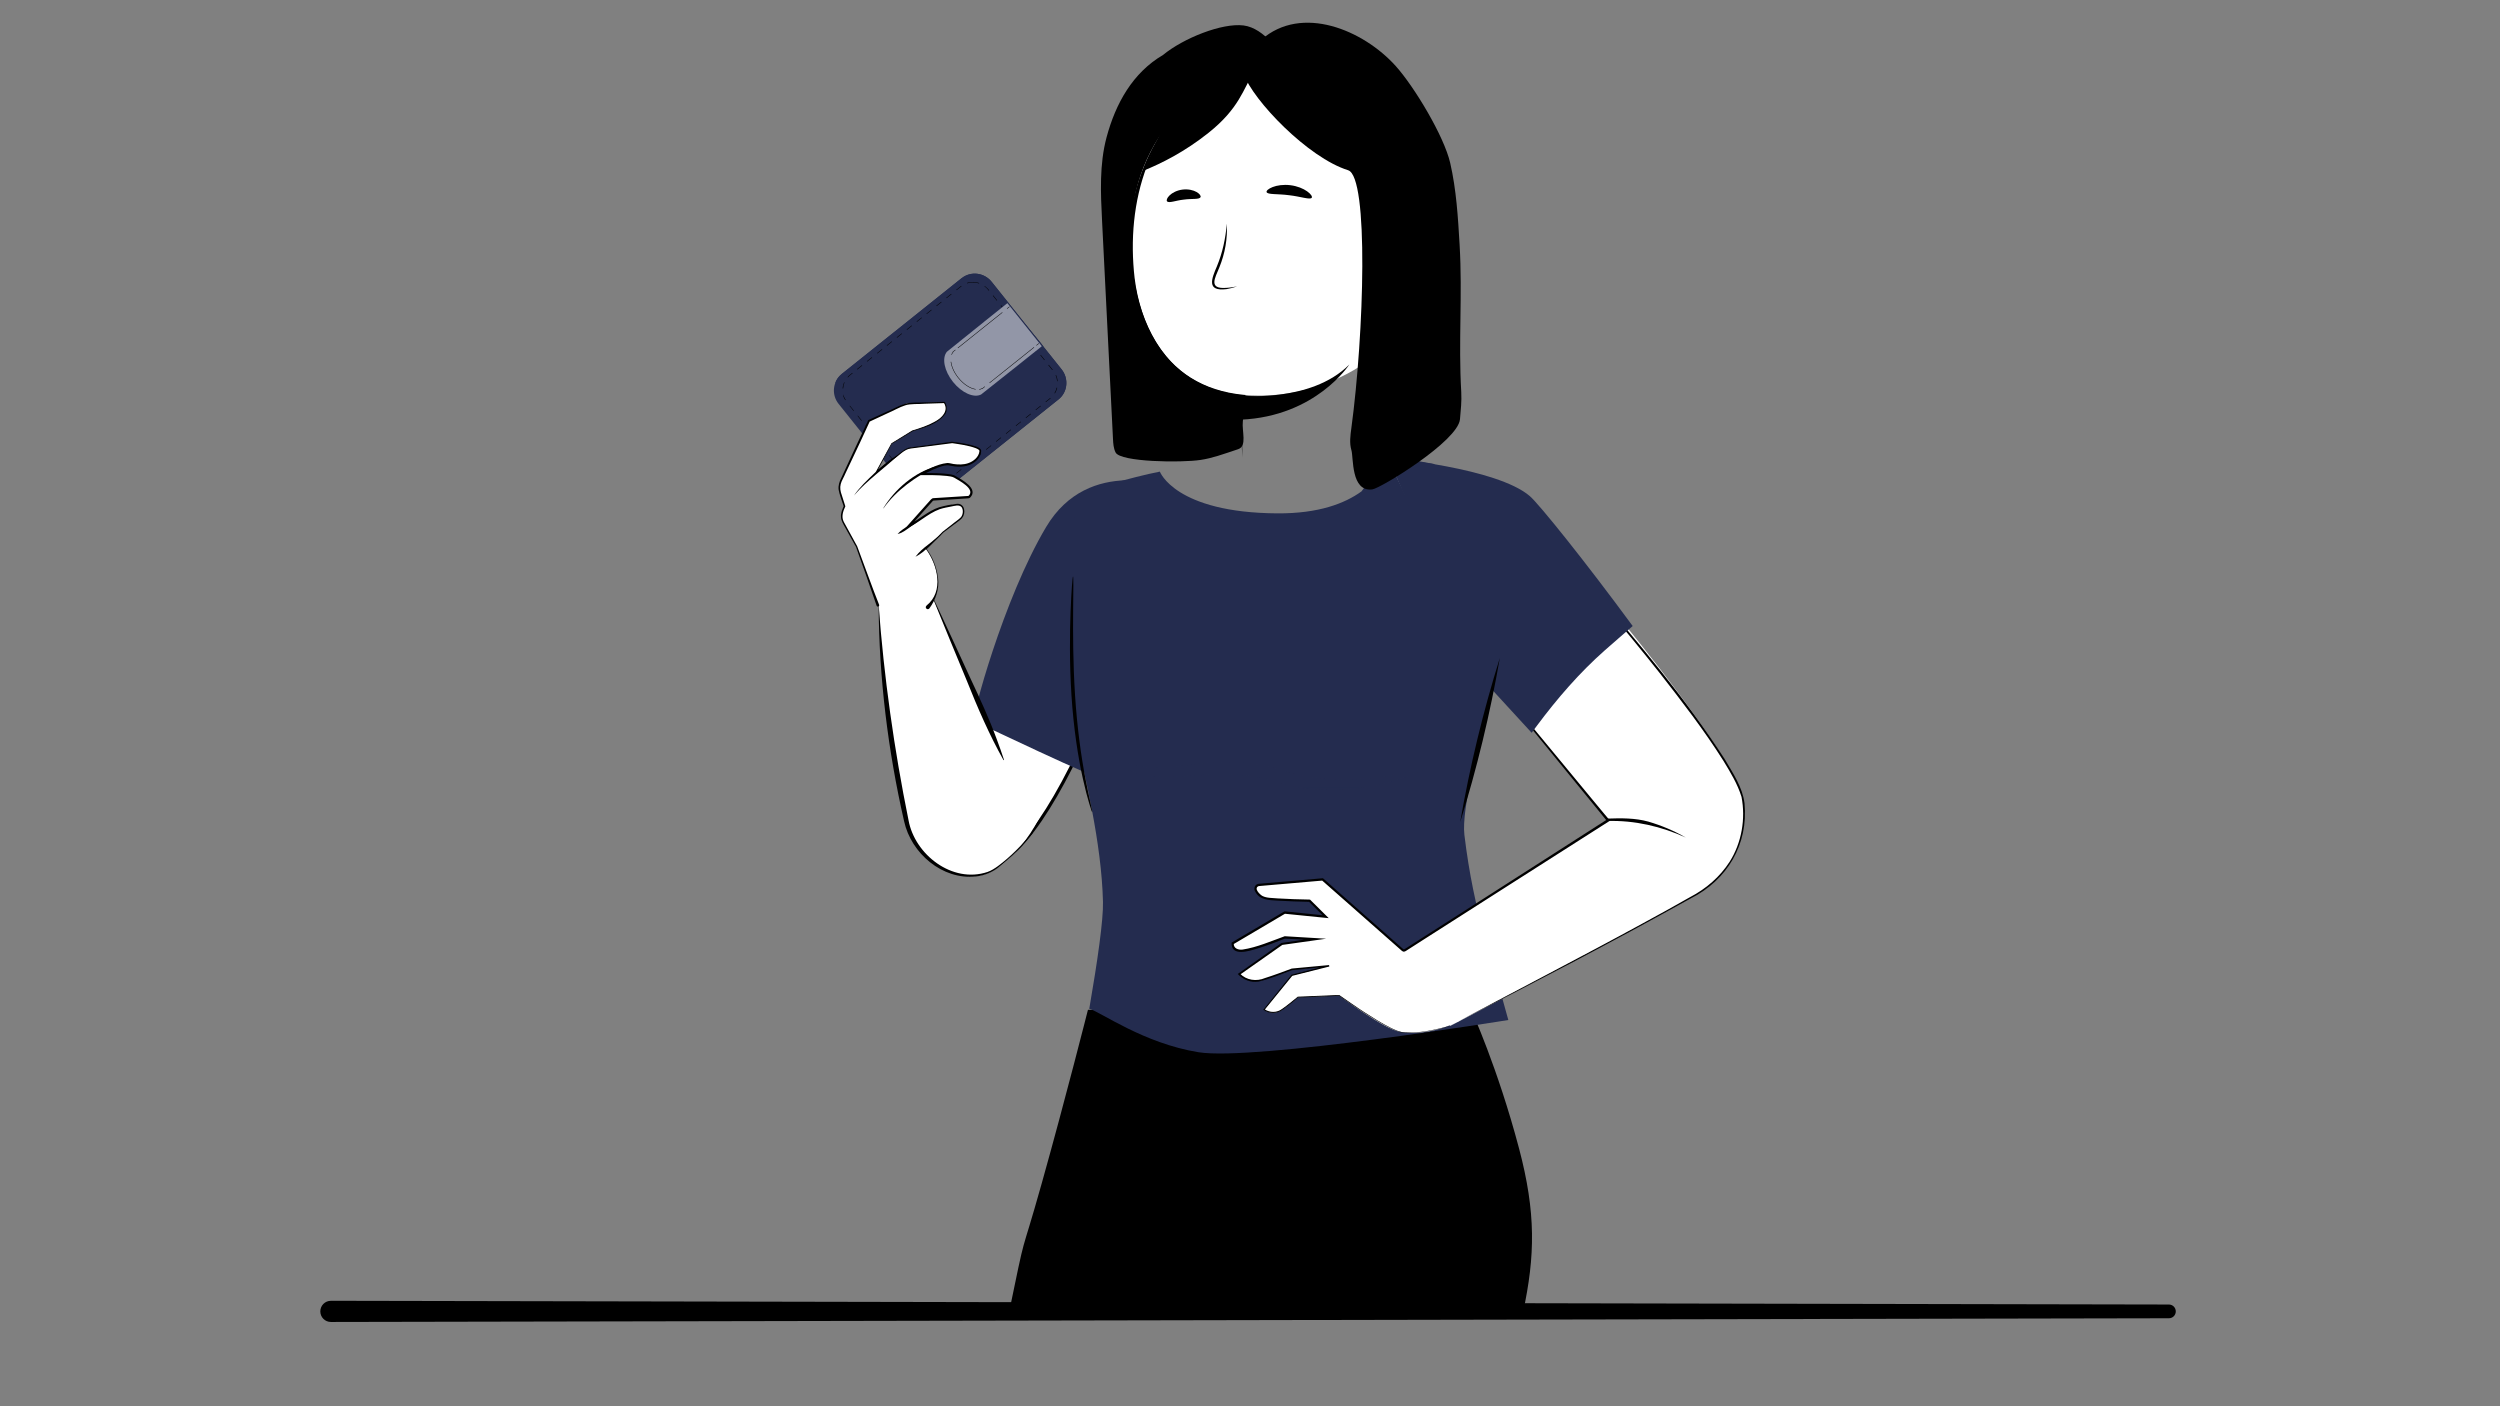 <svg width="640" height="360" viewBox="0 0 640 360" fill="none" xmlns="http://www.w3.org/2000/svg">
<rect x="0" y="0" width="640" height="360" fill="#808080" stroke="none"/>
<path d="M376.702 258.683C376.702 258.683 383.381 273.25 388.866 293.965C393.244 310.5 393 321.5 389.91 335.918L257.953 337.7C263.202 312.333 260.669 324.366 266.721 302.804C272.773 281.241 278.516 258.506 278.516 258.506L376.695 258.675L376.702 258.683Z" fill="black"/>
<path d="M249.649 223.1C248.425 223.1 247.209 222.842 246.037 222.341C243.929 221.434 242.572 220.085 241.901 218.22C239.225 210.796 247.298 194.984 260.67 168.791C264.098 162.075 267.983 154.468 272.111 146.167C273.04 144.294 274.131 143.307 275.266 143.307C276.402 143.307 277.67 144.28 278.871 146.108C283.169 152.632 286.228 169.433 280.523 182.724C269.015 209.514 258.628 223.1 249.649 223.1Z" fill="white"/>
<path d="M275.273 143.703C276.268 143.703 277.433 144.632 278.546 146.328C282.8 152.778 285.815 169.402 280.161 182.568C268.72 209.195 258.458 222.701 249.656 222.701C248.491 222.701 247.326 222.457 246.198 221.971C244.193 221.108 242.911 219.84 242.277 218.086C239.66 210.825 247.702 195.078 261.031 168.974C264.459 162.259 268.344 154.651 272.479 146.343C273.076 145.141 274.049 143.703 275.273 143.703ZM275.273 142.9C274.035 142.9 272.818 143.851 271.757 145.981C247.253 195.24 232.87 217.113 245.881 222.701C247.142 223.239 248.395 223.497 249.656 223.497C261.414 223.497 272.995 201.278 280.898 182.878C288.174 165.944 281.392 142.893 275.273 142.893" fill="black"/>
<path d="M300.118 124.832C300.118 124.832 278.784 116.48 267.814 134.902C256.771 153.443 248.581 184.257 249.311 184.567C249.311 184.567 282.403 200.379 282.956 199.672C283.509 198.964 300.118 124.832 300.118 124.832Z" fill="#242C4F"/>
<path d="M374.88 213.67C373.369 201.02 392.248 144.684 388.57 137.939C384.205 129.948 379.524 122.215 377.327 122.244L367.442 119.723L367.162 118.794L355.418 116.656L348.533 125.805C344.316 128.857 337.615 131.481 327.051 131.422C300.807 131.275 296.922 120.733 296.922 120.733C289.639 122.126 277.859 125.783 277.859 125.783C274.07 128.26 274.187 140.947 275.168 152.535C274.541 166.512 274.195 182.229 275.396 187.913C277.667 198.595 281.994 215.543 282.363 230.884C282.473 235.454 280.992 245.871 278.854 258.241C281.943 259.147 292.698 267.057 306.771 269.365C320.837 271.672 386.13 261.123 386.13 261.123C382.178 246.217 377.313 234.053 374.88 213.678" fill="#242C4F"/>
<path d="M311.131 37.83C315.245 28.305 323.965 23.646 327.954 14.063C327.954 14.063 323.833 7.199 318.341 6.514C312.849 5.828 302.985 9.757 297.744 14.063C289.981 18.626 285.61 26.455 283.28 35.154C281.422 42.098 281.769 49.411 282.13 56.591C283.059 75.175 283.988 93.76 284.924 112.352C284.983 113.546 285.057 114.777 285.595 115.839C286.848 118.294 302.358 118.5 307.357 117.741C310.335 117.291 312.849 116.37 316.97 114.991C319.314 114.21 317.891 110.391 318.164 107.936C320.184 89.978 320.073 71.777 317.832 53.841L311.124 37.83H311.131Z" fill="black"/>
<path d="M367.089 60.196C367.089 84.914 345.025 101.265 322.46 101.265C299.894 101.265 289.5 84.789 289.5 60.071C289.5 35.353 308.136 16.127 330.694 16.127C353.252 16.127 367.082 35.478 367.082 60.196" fill="white"/>
<path d="M316.969 101.257C316.969 101.257 335.509 103.314 345.439 93.303C345.439 93.303 336.888 106.594 317.654 107.435L316.969 101.257Z" fill="black"/>
<path d="M298.774 51.548C299.276 52.079 300.964 51.32 303.065 51.099C305.158 50.804 306.979 51.121 307.333 50.487C307.488 50.177 307.149 49.624 306.323 49.153C305.505 48.681 304.185 48.356 302.74 48.533C301.303 48.71 300.101 49.352 299.423 50.008C298.738 50.671 298.546 51.283 298.767 51.548" fill="black"/>
<path d="M314.064 57.305C314.278 61.087 313.593 64.92 312.162 68.429C311.057 71.186 309.258 74.031 313.924 73.692C314.853 73.648 315.782 73.479 316.704 73.316C315.812 73.626 314.897 73.862 313.954 74.024C308.838 74.636 310.135 71.415 311.528 68.186C312.959 64.721 313.747 61.057 314.057 57.312" fill="black"/>
<path d="M315.188 101.715C315.954 100.978 316.854 101.236 317.48 101.988C317.945 107.015 317.974 112.072 318.048 117.122C317.812 112.655 317.546 106.411 317.008 102.032L317.229 102.246C316.544 102.784 315.586 102.489 315.195 101.715" fill="black"/>
<path d="M362.09 44.861C357.896 29.83 345.282 16.738 329.072 16.413C313.089 15.713 299.009 27.891 293.657 42.407C290.163 51.526 289.352 61.559 290.465 71.209C291.851 82.628 297.667 94.26 308.769 98.838C314.151 101.22 320.137 101.522 325.939 101.772C329.838 101.883 333.826 101.721 337.512 100.305L337.564 100.431C332.057 102.819 325.88 102.532 320.012 102.281C316.023 102.134 312.035 101.433 308.327 99.9C294.63 94.577 288.784 79.185 288.777 65.414C288.224 47.678 296.208 29.012 311.998 19.989C320.587 14.858 331.549 13.796 340.8 17.762C351.762 22.377 360.056 33.568 362.09 44.861Z" fill="black"/>
<path d="M324.248 49.174C324.491 49.867 327.035 49.579 330.02 49.977C333.013 50.316 335.409 51.223 335.815 50.611C335.992 50.316 335.586 49.66 334.62 48.975C333.662 48.289 332.129 47.633 330.337 47.412C328.546 47.191 326.902 47.456 325.804 47.883C324.698 48.311 324.138 48.849 324.248 49.181" fill="black"/>
<path d="M292.859 43.638C297.341 41.825 303.298 38.861 309.416 33.974C317.223 27.745 318.262 22.864 321.086 18.183C314.547 17.896 311.834 15.721 305.295 15.434L292.852 43.638H292.859Z" fill="black"/>
<path d="M274.701 147.566C274.76 147.566 274.789 148.422 274.782 149.962C274.767 151.68 274.745 153.862 274.723 156.479C274.686 161.978 274.678 169.571 275.209 177.931C275.74 186.291 276.802 193.81 277.848 199.199C278.364 201.897 278.821 204.072 279.175 205.568C279.514 207.065 279.669 207.905 279.61 207.927C279.551 207.942 279.278 207.139 278.829 205.657C278.372 204.182 277.819 202.023 277.214 199.332C276.005 193.95 274.826 186.394 274.295 177.99C273.764 169.586 273.868 161.964 274.074 156.464C274.177 153.715 274.302 151.488 274.42 149.955C274.538 148.422 274.634 147.574 274.693 147.574" fill="black"/>
<path d="M237.68 150.396L256.869 194.51L268.428 196.943C270.33 205.258 262.007 218.668 253.832 223.098C246.666 226.976 234.628 221.27 232.063 210.286C231.06 205.671 230.139 200.901 229.306 195.977C226.696 180.511 225.406 168.281 225.008 154.938" fill="white"/>
<path d="M270.929 102.275L240.329 126.72C237.97 128.607 234.527 128.224 232.64 125.865L214.674 103.381C212.787 101.022 213.171 97.579 215.537 95.692L246.13 71.247C248.489 69.36 251.932 69.743 253.819 72.109L271.784 94.594C273.672 96.953 273.288 100.395 270.929 102.282" fill="#242C4F"/>
<path d="M246.233 71.165L215.448 95.765C214.659 96.392 214.106 97.21 213.797 98.109L245.216 73.008C247.42 71.246 250.737 71.747 252.632 74.114L257.792 80.572L253.974 83.624L244.309 91.408C242.945 93.023 243.55 96.362 245.813 99.193C248.076 102.024 251.194 103.351 253.074 102.378L262.805 94.666L266.624 91.615L268.54 94.01C270.435 96.384 270.184 99.731 267.988 101.486L235.979 127.066C235.713 127.28 235.433 127.457 235.138 127.604C236.849 128.216 238.788 127.98 240.262 126.801L271.047 102.208C273.354 100.365 273.664 96.915 271.74 94.504L253.922 72.204C251.998 69.794 248.563 69.337 246.255 71.18" fill="#242C4F"/>
<path d="M249.084 72.188H249.032C248.619 72.188 248.207 72.247 247.801 72.35C247.72 72.372 247.639 72.402 247.558 72.424L247.595 72.542C248.096 72.372 248.619 72.291 249.15 72.291V72.166L249.084 72.188ZM246.047 73.198C246.047 73.198 246.032 73.206 246.032 73.213C246.032 73.213 245.966 73.264 245.936 73.287L244.801 74.193L244.882 74.289L246.025 73.375C246.061 73.346 246.106 73.309 246.15 73.279L246.076 73.176L246.047 73.198ZM243.511 75.225L242.243 76.243L242.324 76.338L243.592 75.321L243.511 75.225ZM240.967 77.253L239.699 78.27L239.781 78.366L241.049 77.348L240.967 77.253ZM238.432 79.28L237.164 80.297L237.245 80.393L238.513 79.376L238.432 79.28ZM235.888 81.314L234.945 82.067C234.775 82.207 234.65 82.302 234.65 82.302L234.731 82.398L235.999 81.381L235.918 81.285L235.888 81.314ZM233.352 83.342L232.888 83.718C232.888 83.718 232.873 83.733 232.858 83.74C232.505 84.02 232.106 84.344 232.106 84.344L232.188 84.44L233.456 83.423L233.374 83.327L233.352 83.342ZM230.809 85.369C230.809 85.369 230.809 85.369 230.802 85.376C230.603 85.531 229.563 86.364 229.563 86.364L229.644 86.46L230.912 85.443L230.831 85.347L230.809 85.369ZM228.273 87.396L227.005 88.414L227.086 88.51L228.354 87.492L228.273 87.396ZM225.73 89.431C225.73 89.431 225.42 89.674 225.111 89.925C225.111 89.925 225.103 89.932 225.096 89.94H225.081V89.954L224.521 90.404L224.602 90.5L225.87 89.483L225.789 89.387L225.73 89.431ZM223.186 91.458L221.919 92.476L222 92.571L223.268 91.554L223.186 91.458ZM220.651 93.486L219.383 94.503L219.464 94.599L220.732 93.581L220.651 93.486ZM218.107 95.52L217.635 95.903C217.635 95.903 217.628 95.903 217.628 95.911C217.392 96.103 217.186 96.302 216.994 96.523C216.994 96.523 216.987 96.53 216.979 96.537L217.075 96.619C217.274 96.383 217.503 96.162 217.746 95.97L218.269 95.557L218.188 95.461L218.107 95.52ZM216.058 97.982C215.918 98.322 215.822 98.675 215.756 99.037C215.756 99.037 215.756 99.044 215.756 99.051V99.059C215.756 99.059 215.756 99.059 215.756 99.066C215.756 99.066 215.756 99.073 215.756 99.081V99.096C215.741 99.213 215.726 99.331 215.719 99.442H215.844C215.881 98.919 215.999 98.403 216.198 97.909L216.08 97.864L216.058 97.982ZM215.969 101.138L215.851 101.167C215.874 101.241 215.888 101.307 215.91 101.381C215.91 101.381 215.91 101.388 215.91 101.396C215.91 101.396 215.91 101.403 215.91 101.41C215.91 101.41 215.91 101.418 215.91 101.425C215.91 101.425 215.91 101.425 215.91 101.432C215.91 101.432 215.91 101.432 215.91 101.44C215.91 101.44 215.91 101.44 215.91 101.447V101.455C215.91 101.455 215.91 101.455 215.91 101.462C215.91 101.462 215.91 101.462 215.91 101.469C215.91 101.469 215.91 101.477 215.91 101.484C215.91 101.484 215.91 101.491 215.91 101.499C215.91 101.499 215.91 101.506 215.91 101.513C215.91 101.528 215.925 101.543 215.933 101.558C215.933 101.558 215.933 101.565 215.933 101.572C216.05 101.875 216.205 102.17 216.39 102.45L216.493 102.383C216.205 101.941 215.992 101.455 215.851 100.938M217.599 103.858L217.503 103.939L218.137 104.728C218.137 104.728 218.137 104.728 218.137 104.735C218.336 104.986 218.498 105.199 218.498 105.199L218.594 105.118L217.576 103.85L217.599 103.858ZM219.626 106.394L219.53 106.475L219.788 106.799C219.788 106.799 219.788 106.799 219.788 106.806C220.09 107.182 220.525 107.728 220.525 107.728L220.621 107.647L219.604 106.379L219.626 106.394ZM221.653 108.937L221.557 109.018L222.575 110.286L222.67 110.205L221.653 108.937ZM223.688 111.473L223.592 111.554C223.592 111.554 223.806 111.827 224.042 112.114C224.042 112.114 224.042 112.114 224.042 112.122L224.602 112.822L224.698 112.741L223.68 111.473H223.688ZM225.715 114.016L225.619 114.097L226.637 115.365L226.732 115.284L225.715 114.016ZM227.742 116.552L227.646 116.633L228.479 117.673V117.687C228.479 117.687 228.479 117.695 228.487 117.695C228.583 117.813 228.642 117.886 228.642 117.886L228.738 117.805L227.72 116.537L227.742 116.552ZM229.777 119.095L229.681 119.177L230.698 120.444L230.794 120.363L229.777 119.095ZM231.804 121.631L231.708 121.712C231.708 121.712 232.018 122.103 232.298 122.45L232.718 122.98L232.814 122.899L231.797 121.631H231.804ZM233.839 124.153L233.75 124.241C233.75 124.241 233.75 124.248 233.758 124.256C233.765 124.263 233.758 124.256 233.765 124.263C233.773 124.271 233.78 124.278 233.787 124.285C234.126 124.632 234.51 124.919 234.923 125.148C234.937 125.155 234.952 125.162 234.959 125.17C234.959 125.17 234.967 125.17 234.974 125.177C234.974 125.177 234.974 125.177 234.989 125.177H234.996C234.996 125.177 235.004 125.177 235.011 125.185C235.011 125.185 235.018 125.185 235.026 125.185C235.026 125.185 235.026 125.185 235.033 125.185L235.092 125.074C234.62 124.831 234.2 124.514 233.831 124.13M238.181 125.59C237.923 125.634 237.65 125.656 237.385 125.656C237.119 125.656 236.861 125.634 236.596 125.597L236.574 125.723C236.648 125.737 236.721 125.745 236.795 125.752C236.795 125.752 236.795 125.752 236.802 125.752C236.802 125.752 236.802 125.752 236.81 125.752C236.81 125.752 236.81 125.752 236.817 125.752C236.817 125.752 236.817 125.752 236.824 125.752H236.832H236.839H236.847H236.861H236.869H236.876H236.883H236.891H236.898H236.906H236.913H236.928H236.942H236.95H236.965H236.979H236.994H237.009H237.031H237.053H237.082H237.112H237.267H237.296C237.488 125.752 237.68 125.73 237.871 125.708C237.901 125.708 237.938 125.701 237.967 125.693L237.945 125.568L238.181 125.59ZM240.982 124.16L240.474 124.565C240.223 124.764 239.958 124.934 239.685 125.081L239.744 125.192C239.795 125.162 239.854 125.133 239.906 125.104C239.906 125.104 239.921 125.096 239.928 125.089C239.928 125.089 239.935 125.089 239.943 125.081H239.95C239.95 125.081 239.95 125.081 239.958 125.081C239.994 125.052 240.466 124.676 240.466 124.676L240.385 124.58L240.982 124.16ZM243.526 122.133L242.258 123.15L242.339 123.246L243.607 122.228L243.526 122.133ZM246.061 120.105L244.793 121.123L244.875 121.219L245.007 121.115L245.015 121.108C245.015 121.108 245.015 121.108 245.022 121.101C245.361 120.828 246.135 120.209 246.135 120.209L246.054 120.113L246.061 120.105ZM248.605 118.071L247.337 119.088L247.418 119.184C247.418 119.184 247.558 119.066 247.75 118.919L248.664 118.189L248.583 118.093L248.605 118.071ZM251.141 116.043L249.873 117.061L249.954 117.157C249.954 117.157 250.448 116.759 250.816 116.464C250.816 116.464 250.816 116.464 250.816 116.456L251.185 116.161L251.104 116.066L251.141 116.043ZM253.684 114.016L252.416 115.034L252.497 115.129L252.984 114.739C253.345 114.451 253.765 114.112 253.765 114.112L253.684 114.016ZM256.22 111.982L254.952 112.999L255.033 113.095L256.301 112.077L256.22 111.982ZM258.763 109.954L257.495 110.972L257.576 111.067L258.395 110.411C258.395 110.411 258.402 110.404 258.409 110.397C258.645 110.205 258.837 110.05 258.837 110.05L258.756 109.954H258.763ZM261.299 107.927L260.031 108.944L260.112 109.04L261.38 108.023L261.299 107.927ZM263.842 105.9L262.574 106.917L262.656 107.013L263.924 105.996L263.842 105.9ZM266.378 103.865L265.11 104.882L265.191 104.978L265.973 104.352C266.231 104.145 266.459 103.961 266.459 103.961L266.378 103.865ZM268.914 101.838C268.877 101.867 268.841 101.904 268.804 101.934L267.654 102.855L267.735 102.951L268.885 102.03C268.885 102.03 268.914 102.007 268.929 101.993C268.929 101.993 268.959 101.963 268.973 101.956L268.892 101.86L268.914 101.838ZM270.536 99.177C270.418 99.693 270.219 100.187 269.946 100.636L270.057 100.703C270.293 100.319 270.47 99.906 270.595 99.486C270.595 99.486 270.595 99.486 270.595 99.479C270.595 99.479 270.595 99.472 270.595 99.464C270.617 99.398 270.632 99.331 270.647 99.258L270.521 99.228L270.536 99.177ZM270.352 96.021L270.241 96.073C270.455 96.56 270.588 97.068 270.639 97.599L270.765 97.584C270.713 97.053 270.58 96.523 270.359 96.021M268.465 93.39L268.369 93.471L269.386 94.739L269.482 94.658L269.393 94.547V94.54C269.393 94.54 269.393 94.54 269.393 94.532C269.128 94.208 268.487 93.397 268.487 93.397M266.43 90.854L266.334 90.935L267.351 92.203L267.447 92.122L266.518 90.957V90.942C266.467 90.891 266.445 90.861 266.445 90.861M264.403 88.31L264.307 88.391L265.324 89.659L265.42 89.578L265.243 89.357C265.243 89.357 265.243 89.35 265.236 89.343C264.941 88.974 264.417 88.318 264.417 88.318M262.375 85.775L262.28 85.856L263.297 87.124L263.393 87.043C263.393 87.043 262.619 86.069 262.42 85.826C262.42 85.826 262.405 85.811 262.405 85.804C262.405 85.804 262.405 85.804 262.405 85.797L262.375 85.775ZM260.348 83.231L260.252 83.312L261.27 84.58L261.365 84.499L260.348 83.231ZM258.314 80.695L258.218 80.776L259.235 82.044L259.331 81.963L258.314 80.695ZM256.286 78.152L256.19 78.233L257.208 79.501L257.304 79.42L256.286 78.152ZM254.259 75.616L254.163 75.697L255.18 76.965L255.276 76.884L254.259 75.616ZM252.106 73.191L252.033 73.294C252.372 73.545 252.674 73.839 252.947 74.178L253.146 74.429L253.242 74.348L253.057 74.112C253.057 74.112 253.057 74.112 253.05 74.105C253.05 74.105 253.05 74.097 253.043 74.09C253.043 74.09 253.028 74.075 253.02 74.068C252.777 73.788 252.512 73.545 252.224 73.331M249.084 72.188V72.314C249.615 72.314 250.131 72.395 250.632 72.564L250.669 72.446C250.168 72.284 249.637 72.195 249.106 72.188H249.077H249.084Z" fill="black"/>
<g style="mix-blend-mode:multiply">
<mask id="mask0_5018_8199" style="mask-type:luminance" maskUnits="userSpaceOnUse" x="241" y="77" width="27" height="25">
<path d="M267.165 77.541H241.562V101.677H267.165V77.541Z" fill="white"/>
</mask>
<g mask="url(#mask0_5018_8199)">
<path d="M251.886 82.421C248.738 84.972 245.598 87.53 242.502 90.147C240.991 92.447 242.62 95.639 244.205 97.593C245.731 99.48 248.731 101.551 250.898 100.652C253.471 98.573 256.059 96.509 258.661 94.467C261.271 92.425 263.873 90.39 266.505 88.385L266.453 88.835L262.155 83.232C260.828 81.411 259.037 79.325 257.924 77.644C255.897 79.214 253.884 80.814 251.879 82.406M251.886 82.421C253.899 80.799 255.919 79.185 257.909 77.541C259.406 79.384 260.939 81.19 262.45 83.018L266.969 88.444L267.168 88.687L266.918 88.894C261.824 93.162 256.641 97.335 251.378 101.389C246.682 103.173 241.293 96.339 241.573 91.997C241.625 91.267 241.853 90.516 242.347 89.955C245.561 87.486 248.724 84.957 251.886 82.429" fill="#242C4F"/>
</g>
</g>
<path d="M251.877 82.421L242.411 90.044C241.077 91.636 241.711 94.946 243.967 97.769C246.223 100.593 249.319 101.942 251.162 100.991L260.686 93.442L266.702 88.636L257.892 77.607L251.877 82.414V82.421Z" fill="#9296A7"/>
<path d="M258.431 78.508L257.797 79.016" stroke="black" stroke-width="0.118" stroke-miterlimit="10"/>
<path d="M256.607 79.975L252.066 83.602L245.203 89.086" stroke="black" stroke-width="0.118" stroke-miterlimit="10"/>
<path d="M244.596 89.564L244.279 89.815L243.962 90.073L243.992 90.11C243.822 90.316 243.69 90.552 243.594 90.81" stroke="black" stroke-width="0.118" stroke-miterlimit="10"/>
<path d="M243.438 92.609C243.6 93.885 244.241 95.359 245.317 96.701C246.659 98.382 248.34 99.443 249.77 99.664" stroke="black" stroke-width="0.118" stroke-miterlimit="10"/>
<path d="M250.68 99.686C250.96 99.649 251.218 99.575 251.454 99.45L251.483 99.479L251.8 99.221L252.117 98.971" stroke="black" stroke-width="0.118" stroke-miterlimit="10"/>
<path d="M253.312 98.021L259.579 93.016L264.717 88.902" stroke="black" stroke-width="0.118" stroke-miterlimit="10"/>
<path d="M265.312 88.423L265.954 87.922" stroke="black" stroke-width="0.118" stroke-miterlimit="10"/>
<path d="M241.758 103.02L232.035 103.314L222.459 107.73L215.293 123.071C214.836 124.052 214.763 125.172 215.102 126.197L216.2 129.603L215.75 130.708C215.338 131.733 215.404 132.89 215.942 133.856L219.296 139.916L224.744 154.94L230.487 158.183C231.062 158.205 234.74 158.301 237.556 155.382C240.055 152.794 240.129 149.647 240.137 148.976C240.085 147.951 239.915 146.661 239.473 145.224C238.832 143.123 237.873 141.545 237.114 140.513C238.537 139.09 239.96 137.667 241.382 136.245L246.388 132.419C246.403 132.227 247.066 130.524 246.24 129.617C245.629 128.946 244.139 129.219 243.881 129.175C242.215 129.912 241.132 129.765 239.466 130.502C237.623 131.313 234.534 133.812 232.691 134.623L238.729 127.848L248.01 127.258C248.01 127.258 251.032 125.563 244.471 122.105C243.587 121.221 235.927 121.368 235.927 121.368C235.927 121.368 241.146 118.412 242.997 118.862C249.057 120.351 251.172 116.576 250.951 115.331C250.73 114.077 243.734 113.266 243.734 113.266L232.691 114.741C231.932 114.874 230.9 115.729 230.302 116.208L224.442 120.631L228.268 113.561L233.568 110.318C241.272 108.128 243.306 105.614 241.744 103.027" fill="white"/>
<path d="M239.541 119.414C234.44 122.068 229.53 125.385 226.169 130.133L226.117 130.103C229.132 125.186 234.035 120.984 239.541 119.414Z" fill="black"/>
<path d="M230.117 116.369C226.365 119.922 221.927 122.996 218.609 126.859C220.091 124.707 222.015 122.901 223.895 121.102C225.775 119.362 227.876 117.453 230.117 116.369Z" fill="black"/>
<path d="M229.781 136.694C230.614 135.773 231.632 135.124 232.708 134.542C233.747 133.996 234.875 133.156 235.893 132.787C234.927 133.517 233.946 134.232 232.966 134.94C232.008 135.625 230.909 136.517 229.781 136.694Z" fill="black"/>
<path d="M234.359 142.526C235.259 141.317 236.379 140.358 237.566 139.459C238.724 138.596 239.918 137.432 241.083 136.746C238.959 138.619 236.836 141.331 234.367 142.526" fill="black"/>
<path d="M237.198 155.02C241.731 151.415 240.036 144.633 237.043 140.556L236.998 140.49L237.057 140.431C237.057 140.431 241.304 136.133 241.311 136.126C241.318 136.126 243.692 134.268 243.7 134.268C244.326 133.708 245.476 133 246.007 132.396C246.545 131.725 246.663 130.508 246.154 129.815C245.513 129.1 244.37 129.52 243.515 129.668C242.527 129.867 241.54 130.029 240.603 130.339C237.33 131.504 234.868 134.238 231.514 135.492L232.48 134.408L236.77 129.602L237.846 128.4C238.112 128.127 238.502 127.545 238.923 127.53C240.736 127.412 243.965 127.213 245.778 127.095L247.385 126.992L247.784 126.97C247.887 126.97 247.938 126.94 248.005 126.896C249.715 125.171 245.52 123.033 244.282 122.289C243.714 121.964 243.029 121.935 242.38 121.839C239.874 121.581 237.315 121.61 234.794 121.64C237.234 120.387 239.682 118.824 242.498 118.529C243.029 118.514 243.596 118.706 244.098 118.787C245.336 118.964 246.678 118.986 247.857 118.573C249.199 118.131 250.592 116.988 250.732 115.521C250.813 115.167 250.261 114.932 249.811 114.74C247.96 114.032 245.543 113.715 243.766 113.45L233.202 114.814C231.484 114.968 230.202 116.634 228.786 117.519L224.518 120.718L224.083 121.043L224.341 120.564L228.196 113.509L228.211 113.487L228.233 113.472L233.526 110.214C235.531 109.609 237.559 108.953 239.38 107.913C241.134 106.992 242.962 105.112 241.621 103.107L241.761 103.188L236.704 103.358C235.251 103.498 233.099 103.299 231.728 103.77C230.371 104.183 228.484 105.267 227.142 105.827L222.557 107.965L222.675 107.847L220.191 113.229C219.358 115.005 217.205 119.554 216.394 121.271C216.099 122.045 215.391 123.151 215.222 123.94C214.979 124.884 215.148 125.805 215.487 126.719L216.387 129.543L216.409 129.616C215.826 130.877 215.318 132.292 216.018 133.612L216.696 134.85C216.696 134.85 219.431 139.841 219.446 139.863C221.105 144.242 223.338 150.53 225.056 154.828C225.122 155.005 225.034 155.204 224.864 155.27C224.687 155.337 224.488 155.248 224.422 155.079C222.933 150.729 220.721 144.382 219.129 139.981C219.173 140.114 216.365 135.005 216.372 135.042C215.952 134.283 215.296 133.258 215.288 132.351C215.192 131.356 215.642 130.427 216.003 129.535V129.675C215.708 128.643 214.831 126.432 214.691 125.385C214.544 124.36 214.883 123.291 215.34 122.414C217.375 117.998 220.132 112.049 222.233 107.641L222.269 107.56L222.351 107.523L226.951 105.422C228.359 104.862 230.157 103.822 231.61 103.387C233.055 102.908 235.185 103.114 236.689 103.004L241.746 102.871H241.842C242.461 103.822 242.601 105.12 241.93 106.085C240.006 108.658 236.431 109.535 233.63 110.42L228.314 113.641C228.44 113.428 224.518 120.741 224.54 120.689L224.363 120.542L228.602 117.32C229.899 116.443 230.99 115.226 232.465 114.644C232.715 114.57 232.914 114.57 233.143 114.533L243.7 113.081C245.823 113.339 247.931 113.627 249.966 114.342C250.423 114.541 251.042 114.762 251.175 115.315C251.241 117.143 249.59 118.536 248.012 119.089C246.464 119.627 244.776 119.546 243.206 119.2C242.675 119.075 242.269 119.097 241.761 119.2C239.785 119.672 237.883 120.645 236.062 121.625L235.922 121.102C238.458 121.102 241.009 121.043 243.523 121.47C243.913 121.551 244.341 121.655 244.673 121.92L244.606 121.868C246.287 122.805 250.622 125.149 248.336 127.397C248.086 127.611 247.702 127.582 247.408 127.604L245.801 127.707C244.193 127.81 240.972 128.017 239.372 128.12C239.225 128.142 238.908 128.105 238.805 128.238L238.281 128.82C237.581 129.609 233.711 133.958 232.922 134.836L232.575 134.356C235.244 133.096 237.544 130.796 240.434 129.86C241.952 129.432 243.383 129.159 244.938 128.982C247.002 128.791 247.349 131.341 246.28 132.654C245.631 133.332 244.592 133.958 243.876 134.548L241.466 136.362C241.54 136.317 237.161 140.593 237.183 140.593V140.468C238.797 142.657 239.822 145.267 240.139 147.965C240.5 150.729 239.571 153.509 237.92 155.75C237.448 156.325 236.615 155.565 237.19 155.049" fill="black"/>
<path d="M264.377 213.258C261.76 216.443 258.944 219.502 255.641 222.031C254.004 223.336 251.977 224.147 249.884 224.368C241.266 225.334 233.245 218.463 231.446 210.221C227.311 192.116 225.026 173.517 224.93 154.939C226.286 173.185 228.888 191.799 232.582 209.963C234.174 218.809 243.831 226.24 252.795 223.225C253.754 222.901 254.609 222.333 255.442 221.743C258.745 219.311 261.612 216.296 264.273 213.17L264.377 213.258Z" fill="black"/>
<path d="M239.141 153.576C241.515 158.626 246.218 168.799 248.525 173.871C250.906 178.928 253.251 184.007 255.175 189.263C255.735 190.789 256.561 193.008 257.033 194.549L256.907 194.608C253.265 188.106 250.28 181.228 247.523 174.313C245.378 169.175 241.102 158.795 239.016 153.635L239.141 153.576Z" fill="black"/>
<path d="M446.346 205.459C445.321 192.581 394.964 134.195 389.774 129.728C381.318 122.452 355.406 117.564 355.406 117.564L382.019 173.974L411.669 210.03L359.358 243.484L359.623 243.911L359.38 243.594L338.576 225.15L322.624 226.528C321.746 226.602 321.238 227.59 321.717 228.334C322.181 229.057 322.911 229.794 324.039 230C326.464 230.457 335.252 230.605 335.252 230.605L339.372 234.696L328.89 233.642L315.561 241.515C315.561 241.515 315.259 243.941 318.746 243.336C322.233 242.732 328.897 240.004 328.897 240.004L336.645 240.461L328.182 241.67L317.227 249.396C317.227 249.396 319.498 251.969 322.985 250.907C326.472 249.846 330.71 248.179 330.71 248.179L340.257 247.273L330.71 249.698L323.589 258.485C323.589 258.485 325.808 260.151 328.182 258.485C330.556 256.819 332.222 255.301 332.222 255.301L342.83 254.844C342.83 254.844 354.345 263.506 358.458 264.169C363.921 265.046 369.03 263.336 371.131 262.488L371.234 262.65C371.234 262.65 433.821 230.118 437.234 227.066C440.64 224.014 447.378 218.353 446.361 205.474" fill="white"/>
<path d="M371.215 262.613C385.679 254.873 406.246 244.213 420.437 236.443C424.514 234.224 428.598 231.998 432.623 229.683C436.729 227.552 440.319 224.471 442.818 220.564C445.863 215.735 446.917 209.594 445.826 203.999C444.809 200.689 442.973 197.689 441.182 194.747C436.228 186.904 430.544 179.532 424.823 172.226C416.169 161.309 407.16 150.671 397.887 140.269C396.338 138.537 394.783 136.812 393.205 135.109C391.185 133.074 389.424 130.671 387.028 129.093C380.622 125.96 382.089 148.555 382.295 151.932C382.236 158.205 382.162 167.575 382.162 173.966C381.963 173.487 411.937 209.948 411.923 209.808L412.158 210.096L411.849 210.295C404.764 214.821 370.876 236.399 364.595 240.438L359.877 243.461C359.619 243.66 359.162 243.675 358.897 243.431C356.56 241.352 341.064 227.722 338.388 225.348L338.602 225.422L322.258 226.837C320.836 227.294 322.457 228.968 323.165 229.358C324.293 229.956 325.782 229.852 327.057 229.992C329.822 230.162 332.594 230.243 335.366 230.295L335.447 230.376L339.568 234.467L340.157 235.049L339.332 234.968L328.849 233.914L329.026 233.877L315.697 241.751L315.845 241.529C315.749 242.79 317.017 243.247 318.13 243.085C321.831 242.517 325.384 240.932 328.9 239.672C331.009 239.812 337.526 240.188 339.494 240.313C337.503 240.601 330.301 241.603 328.215 241.905L328.333 241.861L317.363 249.565L317.408 249.211C319.059 250.965 321.654 251.312 323.836 250.383C326.143 249.653 328.421 248.798 330.692 247.95L340.238 247.058L340.305 247.427L330.758 249.83L330.847 249.771L323.711 258.544L323.688 258.345C325.03 259.281 326.91 259.303 328.222 258.278C329.615 257.327 330.935 256.199 332.233 255.153L342.841 254.718C344.986 256.185 347.124 257.733 349.321 259.148C351.503 260.556 353.699 261.95 356.022 263.114C357.179 263.682 358.381 264.235 359.678 264.309C363.57 264.53 367.441 263.586 371.186 262.62C367.64 263.741 363.519 264.581 359.671 264.419C358.351 264.353 357.127 263.793 355.963 263.232C353.633 262.075 351.422 260.689 349.232 259.288C347.05 257.873 344.897 256.413 342.782 254.902C343.077 254.983 332.188 255.352 332.24 255.396C331.392 256.258 329.601 257.6 328.37 258.492C326.947 259.613 324.839 259.576 323.394 258.492L323.489 258.374L330.589 249.572L330.625 249.528L330.677 249.513L340.216 247.066L340.283 247.434L330.743 248.363C328.215 249.314 325.067 250.612 322.207 251.29C320.238 251.629 318.204 250.803 316.869 249.336L317.098 249.174L328.038 241.426L328.09 241.389H328.156L336.611 240.151L336.634 240.718L328.878 240.284L329.011 240.261C326.674 241.198 324.322 242.075 321.912 242.819C319.811 243.453 315.122 245.024 315.277 241.316L315.41 241.235L328.746 233.361L328.827 233.31H328.923L339.405 234.379L339.169 234.88L335.049 230.789L335.248 230.87C332.505 230.811 329.77 230.73 327.028 230.56C324.942 230.435 322.443 230.435 321.366 228.282C320.836 227.552 321.212 226.38 322.17 226.255L338.558 224.839H338.676L338.764 224.913C341.057 226.955 356.818 240.836 358.727 242.532L359.243 242.989C359.332 243.055 359.442 243.07 359.56 242.989L364.285 239.967L373.736 233.929L411.495 209.734L411.421 210.221C411.384 210.133 381.845 174.069 381.882 173.959L381.993 162.938C382.044 159.267 382.044 155.588 382.052 151.917C381.72 147.339 381.595 142.613 381.897 137.977C382.184 135.116 382.324 132.013 383.924 129.499C385.17 127.663 387.256 128.393 388.642 129.808C390.338 131.416 391.908 133.126 393.5 134.821C398.233 139.937 402.848 145.171 407.404 150.442C419.442 164.596 431.569 178.78 441.602 194.46C443.636 197.947 446.069 201.515 446.593 205.606C447.617 216.148 442.184 225.274 432.815 230C412.549 241.271 391.768 252.115 371.208 262.584" fill="black"/>
<path d="M392.104 187.588C392.576 186.946 393.04 186.334 393.475 185.752C398.672 178.793 404.29 172.276 410.792 166.519C413.165 164.418 415.583 162.354 417.972 160.267C405.845 143.769 394.028 129.062 391.632 127.005C383.169 119.729 355.414 117.26 355.414 117.26L379.749 174.134L392.104 187.595V187.588Z" fill="#242C4F"/>
<path d="M345.125 43.587C350.441 45.238 349.202 85.488 345.951 109.558C345.693 111.459 345.413 113.435 345.966 115.271C346.519 117.114 345.811 125.975 351.303 125.289C353.419 125.024 373.271 112.934 373.758 107.309C373.957 105.002 374.215 102.709 374.082 100.387C373.323 87.464 374.421 75.625 373.662 62.694C373.249 55.647 372.829 48.563 371.244 41.685C369.652 34.807 362.022 22.142 357.296 16.893C348.996 7.671 333.257 1.065 322.907 10.162C322.907 10.162 316.891 14.748 318.343 18.861C320.769 25.717 334.864 40.387 345.118 43.579" fill="black"/>
<path d="M383.956 168.445C381.486 182.666 378.102 196.702 373.805 210.472C376.267 196.252 379.658 182.223 383.956 168.445Z" fill="black"/>
<path d="M431.597 214.43C425.294 211.548 418.453 209.97 411.523 210.177V209.557C414.988 209.432 418.593 209.395 421.969 210.331C425.338 211.312 428.582 212.69 431.59 214.43" fill="black"/>
<g style="mix-blend-mode:multiply" opacity="0.32">
<mask id="mask1_5018_8199" style="mask-type:luminance" maskUnits="userSpaceOnUse" x="279" y="190" width="88" height="13">
<path d="M366.227 190.26H279.188V202.195H366.227V190.26Z" fill="white"/>
</mask>
<g mask="url(#mask1_5018_8199)">
<path d="M279.188 190.26C283.589 193.695 288.697 196.084 294.226 196.467C299.814 196.762 305.203 195.442 310.894 195.206C314.727 195.022 318.553 195.096 322.446 195.7C326.227 196.283 329.648 197.934 333.334 198.583C344.274 200.573 355.442 199.246 366.227 196.246C356.039 201.214 344.141 203.308 332.803 201.627C329.051 201.119 325.564 199.482 321.908 198.914C318.347 198.339 314.639 198.221 311.012 198.28C305.468 198.302 299.652 199.408 293.99 198.583C288.27 197.691 282.925 194.55 279.188 190.26Z" fill="#242C4F"/>
</g>
</g>
<path d="M84.713 333L555.246 333.958C556.219 333.958 557 334.747 557 335.72C557 336.686 556.219 337.475 555.246 337.475L84.713 338.426C83.216 338.426 82 337.217 82 335.72C82 334.216 83.216 333 84.713 333.007" fill="black"/>
</svg>
